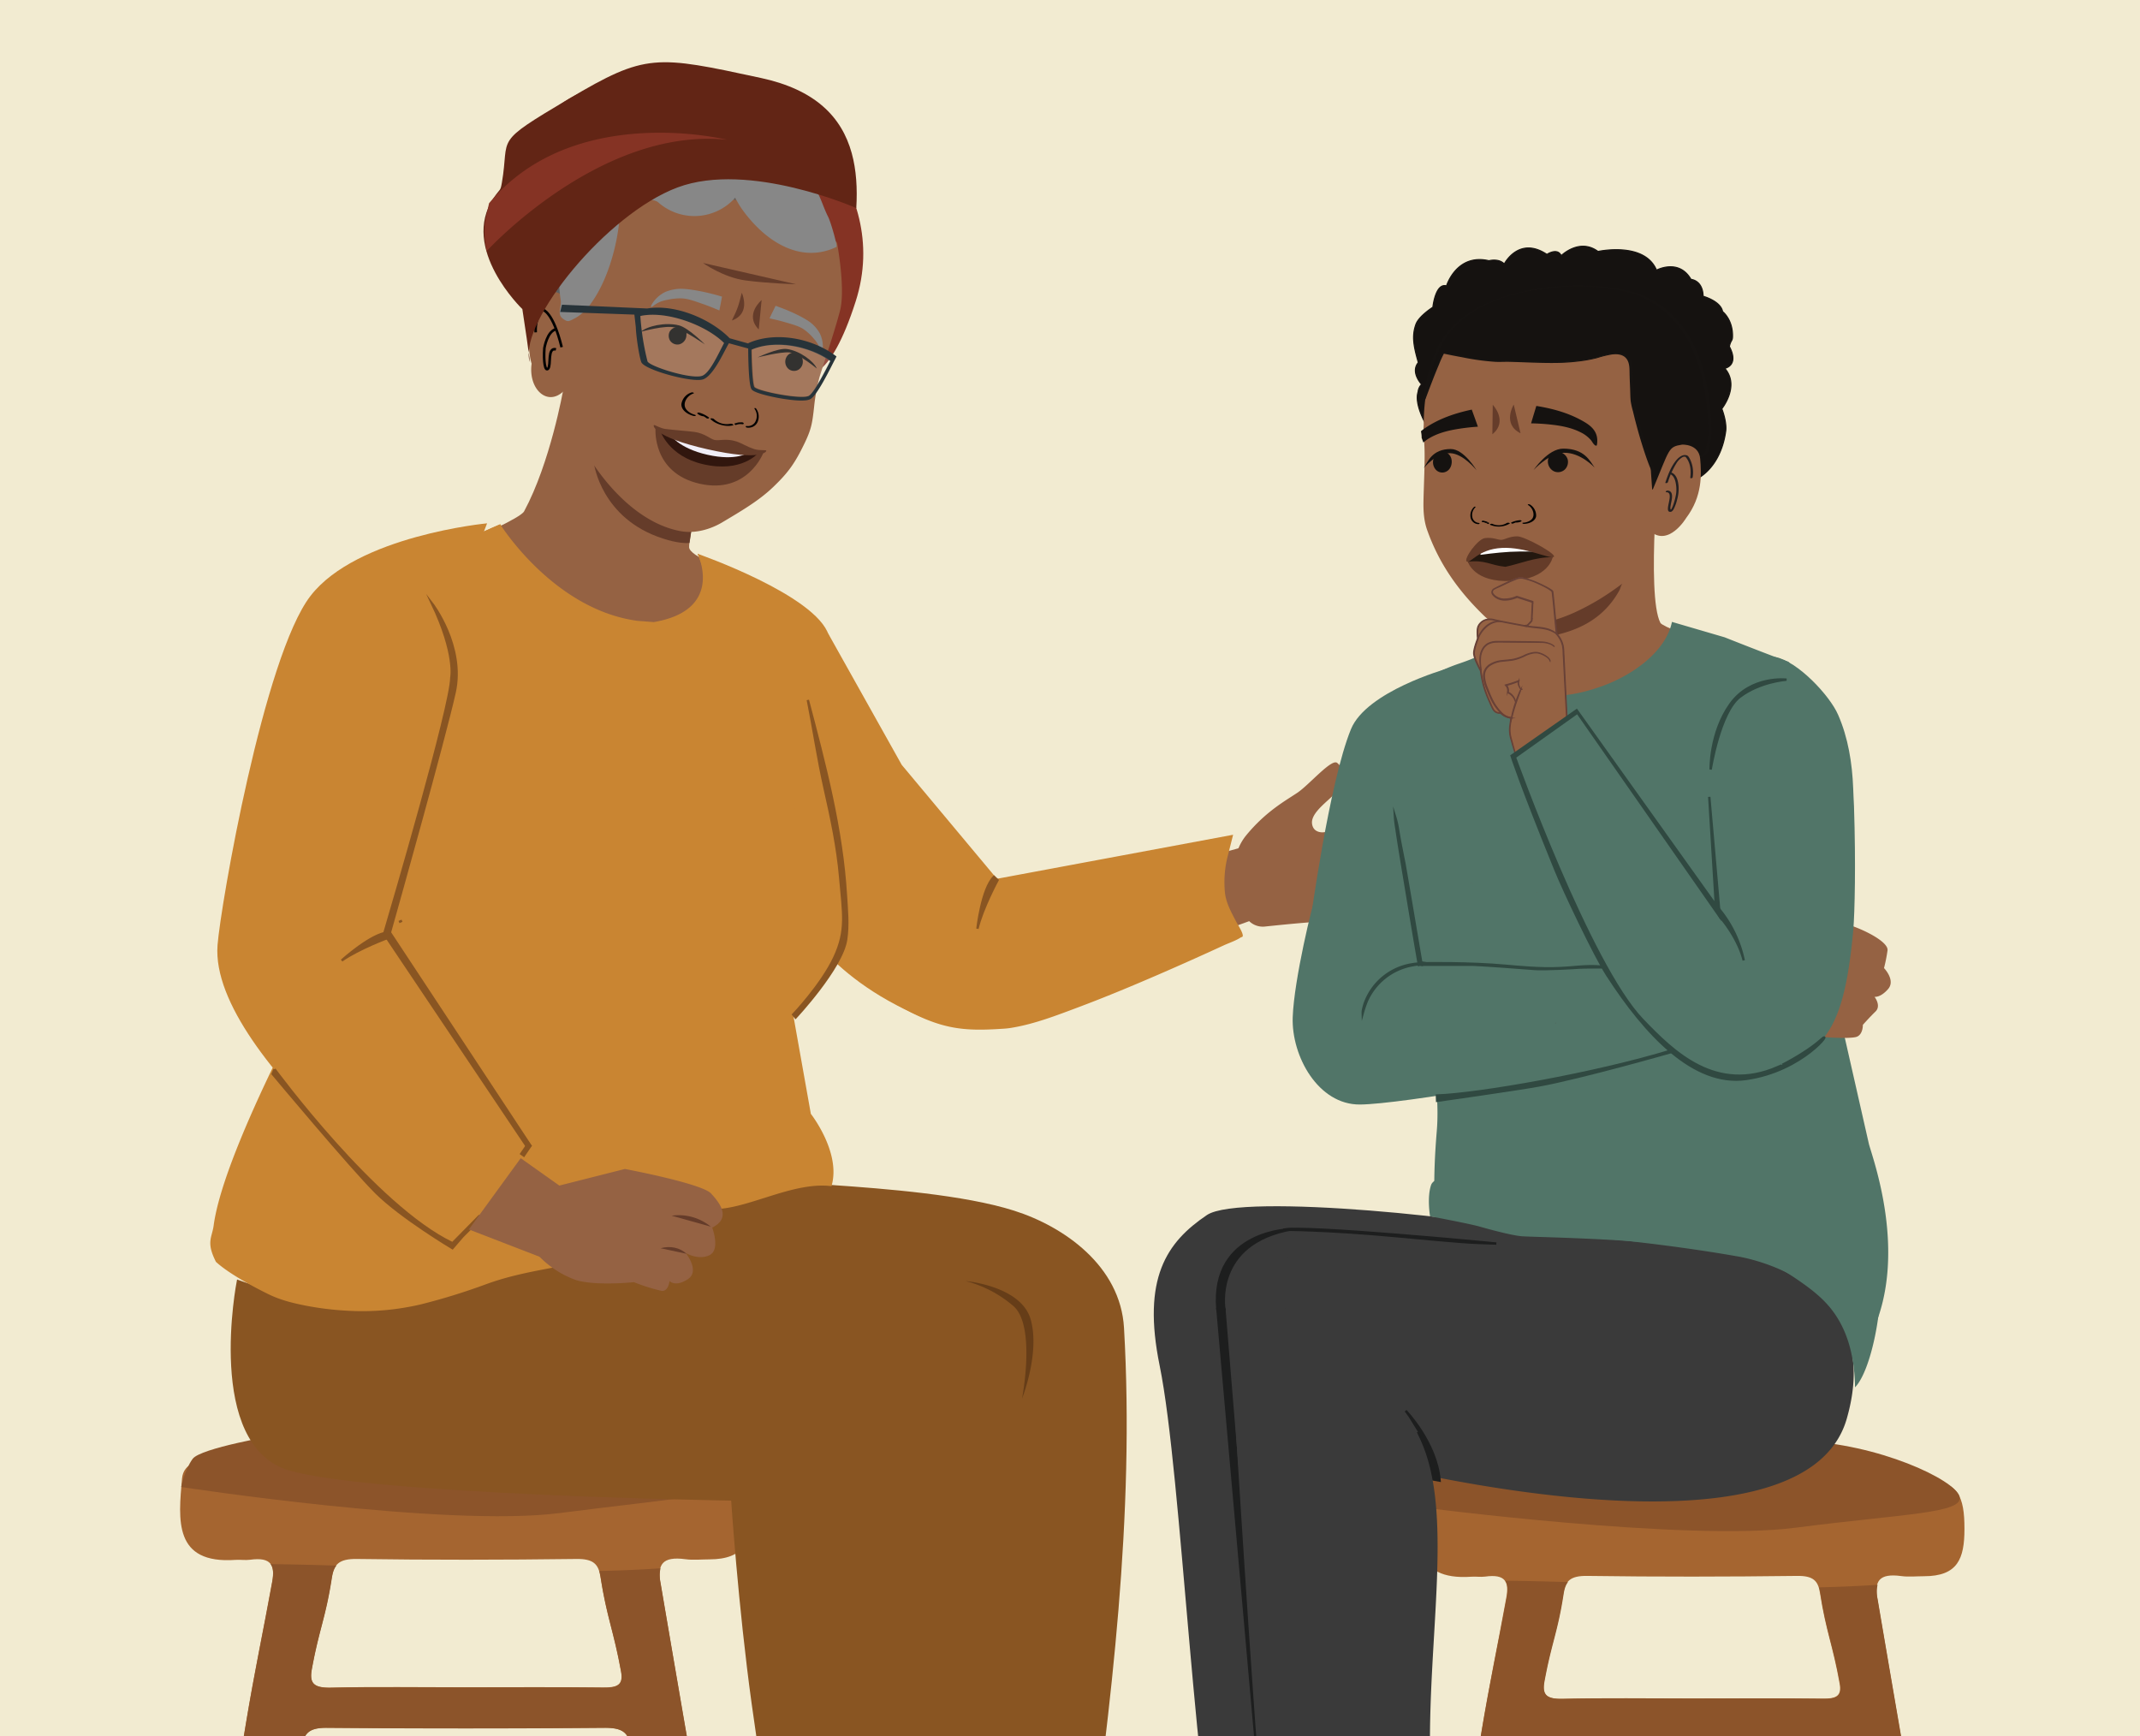 <svg xmlns="http://www.w3.org/2000/svg" xmlns:xlink="http://www.w3.org/1999/xlink" viewBox="0 0 1221.96 991.43"><rect x="0" y="0" width="1221.96" height="991.43" fill="#808080" stroke="none"/><defs><style>.cls-1,.cls-30{fill:none;}.cls-2{clip-path:url(#clip-path);}.cls-3{fill:#f2ebd1;}.cls-4{fill:#956243;}.cls-5{fill:#517568;}.cls-6{fill:#304941;stroke:#304941;}.cls-11,.cls-12,.cls-23,.cls-24,.cls-30,.cls-38,.cls-6{stroke-miterlimit:10;}.cls-11,.cls-24,.cls-6{stroke-width:1.36px;}.cls-7{fill:#c98532;}.cls-8{fill:#a56530;}.cls-9{fill:#8c542a;}.cls-10{fill:#3a3a3a;}.cls-11{fill:#1d1e1e;stroke:#1d1e1e;}.cls-12,.cls-13{fill:#151210;}.cls-12{stroke:#161311;stroke-width:0.63px;}.cls-14{fill:#161311;}.cls-15{fill:#231f20;}.cls-16{fill:#010101;}.cls-17,.cls-38{fill:#653c2a;}.cls-18{fill:#f1eef7;}.cls-19{fill:#24180f;}.cls-20,.cls-32{fill:#fff;}.cls-21{fill:#653c29;}.cls-22{fill:#3ba448;}.cls-23{fill:#993a2f;stroke:#993a2f;stroke-width:0.34px;}.cls-24{fill:#895522;stroke:#895522;}.cls-25{fill:#5e5f5f;}.cls-26{fill:#853324;}.cls-27{fill:#ec9a6f;}.cls-28{fill:#13110f;}.cls-29{fill:#878787;}.cls-30{stroke:#010101;stroke-width:1.48px;}.cls-31{fill:#273339;}.cls-32{opacity:0.14;}.cls-33{fill:#622515;}.cls-34{fill:#663d18;}.cls-35{fill:#31160e;}.cls-36{fill:#513835;}.cls-37{fill:#745245;}.cls-38{stroke:#684137;stroke-width:0.61px;}</style><clipPath id="clip-path"><rect class="cls-1" width="1221.96" height="991.43"/></clipPath></defs><g id="Layer_3" data-name="Layer 3"><g class="cls-2"><polyline class="cls-3" points="1404.97 1244.77 1404.97 -10.02 -141.57 -10.02 -141.57 1244.77"/><polygon class="cls-4" points="691.44 488.66 709.7 483.68 716.35 524.85 694.86 532.68 691.44 488.66"/><path class="cls-4" d="M947.94,256.38s-8.13,83.47.17,99.28c2,3.83,65.69,25.19,65.69,25.19L882.43,424.41l-58.5-29.62s44.71-21,45.5-26.05-3.07-39.88-3.07-39.88"/><path class="cls-4" d="M707,508.09c-.51-.7-6.57-17.61,4.72-31.28s22.54-19.73,29.18-24.21,19.44-19.58,22.62-17,5.11,6.92,2.28,13.08-17.57,14-16.61,21.64c.7,5.53,6.38,4.93,6.38,4.93s26.46-2.84,37.28-5.69,21-2.49,21.14,1.4-1.63,6.34-10.6,8.68-23.85,4.33-24.24,6.55,2.86,3,8.11,1.72,30.26-5.65,32.46-3.1,1.63,7.13-1.62,8.67l-5.51,3.11s4.23,4.14,1.85,7.29-9,3.32-9,3.32L772.12,512s-1.54,2.33-.36,3.54,26.82-5.2,27.51-2.39,3.19,3.74-4.26,7-27,6.64-34.3,6c-5.05-.46-25.89,1.58-38.44,2.91a11.27,11.27,0,0,1-12.1-8.44Z"/><path class="cls-5" d="M825.65,382s-45.38,12.76-54.23,34.34c-12.49,30.5-23.24,110.25-23.24,110.25l59.7,39.64,9.34-60.8Z"/><path class="cls-5" d="M751.15,512.17c-1.56,3.29-12.24,47-13,68.69-.76,22.23,14.57,50,38.39,49.82s118.14-16.82,158-26.14l17.29-3.71-14.59-49s-26.25.92-43.29,4.23-90.7-6.75-90.7-6.75l4.32-23.65-2.31-.84-4.78-2Z"/><g id="freepik--Character--inject-2"><path class="cls-5" d="M800.28,441.85l3.94-48.3a118,118,0,0,1,29.25-14.75c10.21-3.46,13.71-5.85,19.77-7.87-1.4,7.6.78,14.35,6.46,18.24a48,48,0,0,0,27.73,8.15c9.57-.13,19.16-2.51,28.07-5.79,16.67-6.14,35.68-19.3,39.2-36.43l30.08,8.8s28,11.12,36.2,13.89,25.12,182.63,25.12,182.63l21.05,92.74c2.06,8,22.48,62.47,2,107.39,0,0-182.44-22.41-201.48-21.94-22.11.55-33.69-1.85-39.51-11.42-2.12-3.48-13-18.81-7.76-81.17,2.56-30.28-7.33-63.32-11-95.62C802.89,493,800.28,441.85,800.28,441.85Z"/><path class="cls-6" d="M811.78,550.87c-3.9-22.88-8.95-52.89-9.91-58.09-1.62-8.11-2.9-14.57-3.66-19.6a53.31,53.31,0,0,0-1.7-7.14,63.83,63.83,0,0,0,.89,7.27c.64,4.64,1.74,11.37,3.08,19.67,3,18,6.26,38.09,9.75,58A3.16,3.16,0,0,1,811.78,550.87Z"/></g><path class="cls-7" d="M521.75,539.17c7.82-7,16.11-13.9,25.29-19.09,13.39-7.58,8.41-8.84,20.9-18.05l136.18-25.38-3,11.87a60.09,60.09,0,0,0-1.65,21.34c.71,6.07,3.84,11.45,6.61,16.78.73,1.4,4.19,6.61,3.47,8.09-.14.29-.88.42-1.13.59-2.78,1.81-6.34,3-9.35,4.34q-18.51,8.54-37.2,16.65c-15.39,6.66-30.87,13.13-46.57,19-12.13,4.56-24.68,9.4-37.52,11.53a39.28,39.28,0,0,1-4.05.5c-28.4,1.92-41.55.46-80.07-25.19C500,555.11,514.71,545.51,521.75,539.17Z"/><path class="cls-7" d="M472.8,361.55l42.1,75.19,69.49,83.18c0,8.92-29.24,13.9-31.58,22.44-2.69,9.79-10.47-.27-12,9.79-1.59,10.55-14-8.21-13.57,2.44.27,7.18-1.39,19.14-.58,26.27-56.75-23.73-72.76-61.34-72.76-61.34Z"/><path class="cls-8" d="M966.14,845.5q66.51,0,133,0c19.07,0,22.6,9,22.58,27.52,0,17-3.82,27-23.11,27-4.35,0-8.79.49-13-.09-12.77-1.72-15.33,3-13.66,12.87,16.33,96.28,32.26,186,48.55,282.26,1.11,6.56.1,9.15-8.72,9.26-22,.27-22.46.71-25.52-17.32-10.39-61.42-20.64-122.87-30.39-184.36-1.33-8.36-4.72-10.88-14.65-10.8q-75.62.61-151.25,0c-9.67-.08-12.49,2.87-13.69,10.43-10.34,64.77-21.17,129.48-31.59,194.24-1,6-3.92,7.82-10.92,7.93-22.68.35-23.3.51-20.39-17.65,10.57-65.84,21.55-131.63,32.45-197.44,4.63-28,9.26-49.33,14.31-77.26,1.56-8.62-.27-13.51-12.11-11.86-2.54.35-5.22-.11-7.81.07-34,2.41-31.23-21.88-29.26-44.35.76-8.72,9.79-10.77,19.6-10.72,45.2.22,90.4,5.62,135.6,5.62Zm-1.07,124.31c25.18,0,50.36-.2,75.53.11,7.71.1,11.15-1.32,9.84-8.59-4-22.47-7.74-29.35-11.24-51.89-1.06-6.83-3.88-9.72-13-9.6-39.93.5-79.88.57-119.8,0-9.9-.15-12.64,3-13.76,10.25-3.35,21.82-6.92,28-10.88,49.72-1.37,7.52.63,10.43,10.4,10.21C916.45,969.44,940.77,969.81,965.07,969.81Z"/><path class="cls-9" d="M845.91,989.47q-2.52,15.22-5,30.46c10.56,2.08,21,4.52,31.53,7.06,1.32-8.2,2.66-16.4,4-24.6,1.2-7.56,4-10.51,13.69-10.43q75.62.63,151.25,0c9.93-.08,13.32,2.45,14.65,10.8q1.89,11.94,3.83,23.87a288.31,288.31,0,0,0,29.61-12.58c-5.76-33.27-11.54-66.78-17.36-101.13a19,19,0,0,1,0-8q-10.35.69-20.7,1.07-6.36.24-12.71.39a20.77,20.77,0,0,1,.73,3.14c3.5,22.54,7.18,29.42,11.24,51.9,1.31,7.27-2.13,8.68-9.84,8.59-25.17-.31-50.35-.12-75.53-.12-24.31,0-48.63-.36-72.92.18-9.77.21-11.78-2.69-10.4-10.22,4-21.74,7.53-27.9,10.88-49.72.45-2.89,1.16-5.12,2.48-6.76-12-.37-23.94-.66-35.92-.8,1.63,2.1,1.69,5.41.93,9.62C855.17,940.13,850.54,961.49,845.91,989.47Z"/><path class="cls-9" d="M810.54,860.55S962.7,880.39,1025,872.35s96.44-8.19,93.92-17.82-46.59-30.32-91-31.79-166,9.7-166,9.7-40.83,6.87-45.11,12.81S810.54,860.55,810.54,860.55Z"/><path class="cls-10" d="M662.17,779.75c12.88,63.31,19.57,249.12,38.47,326.14,0,0,93.94,20.46,101.68,2.78,0,0-4.26-193.77,18.55-289.28,20.08-84.11,85.91-107.71,64.78-113.81-33.26-9.61-177.27-24.76-196.48-11.8C666.11,709.33,652,729.89,662.17,779.75Z"/><path class="cls-10" d="M716.88,817c-.55-4.92-1.36-9.82-2.36-14.65A206,206,0,0,0,705,770.29a218,218,0,0,0-14.76-31c-3.89-6.72,64.88-24.57,60.18-30.74,100.87-17,240.59,8.66,240.59,8.66s86.88,11.91,63.47,93C1029.62,896.31,794,843,718,817.37Z"/><path class="cls-11" d="M727.52,1082.58c-9.9-106.8-28.36-334.82-28.36-334.82l-4-.25,29.64,334.9Z"/><path class="cls-11" d="M699.16,747.76s-6.86-37.85,38.61-45.86c0,0-46.54.18-42.64,45.61Z"/><path class="cls-11" d="M732.8,702.19s23.53-.13,64.07,3.61c40.1,3.7,40.06,3.72,57.54,4.27,0,0-111.13-10.74-121.61-7.88Z"/><path class="cls-11" d="M817.14,844.54s-3-24.49-14.5-39c0,0,17.57,18.12,19.39,39.89Z"/><path class="cls-12" d="M809.88,207h0c-2.7-9.4-3.77-15.23-1.35-21.87,1.72-4.69,9.66-9.71,9.66-9.71s1.45-14,7.79-12.18c0,0,5.74-18.71,24.22-14.36,0,0,5.56-1.54,8.75,1.85,0,0,8.28-16.18,24.34-5.46,0,0,6-4.05,8.18.73,0,0,10.37-10.29,21-2.41,0,0,26.5-5.85,33.4,10.67,0,0,12.75-6.83,19.69,5.27,0,0,6.71.38,6.94,9.64,0,0,10,2.7,11.11,8.75,0,0,5.84,4.43,5.67,14.13,0,2.77-1,2.05-1.8,5.83,5.75,10.93-2.62,12.44-2.62,12.44,8.78,10.07-1.7,23.08-1.7,23.08s3,7.46,2.21,13c-3,20.94-16.12,26.84-16.12,26.84s-3.77-30.51-3.29-42.4-9.69-32.34-13-36.75-26.13,4.2-61.36,5.09-42.46-5.23-46.63-4c-8.65,2.55-15.24,33.58-14.77,42.91s-2,27-2,27-18.91-7.52-14.26-23.31c0,0-6.43-11.15-4.19-18a7,7,0,0,1,2-4.32S805.23,212.57,809.88,207Z"/><path class="cls-4" d="M930.31,322.43c-13.5,16.56-34.27,28.21-54,33.16-19.32,4.86-26.17-1.32-29-4.08-15.6-15.13-26-30.74-32.44-49-1.75-5-2.15-10.38-2.06-15.94.13-8.35,1-24.39.51-32.35-1.21-20.25.21-38.74,10.61-56.27,21.66-36.53,77.11-38.29,98.11-29.44,24.55,10.36,36.44,33.09,39,57.72a66.94,66.94,0,0,1-1.33,22.66,71.06,71.06,0,0,0-8.34,12.62"/><path class="cls-13" d="M824.1,201.36s-1.55,1.53-11,26.69c2.23-8,3.08-19.83,9.25-31.08,21.51-39.32,94.72-37.39,115.76-27.75,24.59,11.27,34.61,35.61,37.29,62.18,1.1,10.79,1.86,17.67-.95,26.79-.15.12-2,2.2-2,2.2s-21.58,5.15-28.18,18.68l-.82-11.49s-6.06-14.14-11.44-38.73c0,0-.67-13.59-.66-17.68,0-12.6-11.15-9.47-18.87-7.13-4.8,1.46-15.29,2.69-20.3,2.81-12.82.3-29.09-.91-35.09-.59C848.71,206.7,824.1,201.36,824.1,201.36Z"/><path class="cls-14" d="M823.3,201.45a7.34,7.34,0,0,0-1.13,2c-1.75,3.66-3.24,7.45-4.74,11.22q-2.65,6.74-5.18,13.51l1.75-.33c1.39-5,2.14-10.23,3.38-15.31a63.31,63.31,0,0,1,6.39-16.71,51.54,51.54,0,0,1,15.47-16.42c13.25-9.2,29.62-13.3,45.47-14.94,14.15-1.47,28.9-1.22,42.82,1.92A52.31,52.31,0,0,1,945,173.79a58.82,58.82,0,0,1,19.23,21.32,90.41,90.41,0,0,1,9.16,28.2c.94,5.65,1.52,11.4,1.91,17.11a49.58,49.58,0,0,1-1.28,16.33A4.75,4.75,0,0,1,973,259c-.45.5-.89,1-1.33,1.51l.81-.4a61.19,61.19,0,0,0-8.08,2.68,51,51,0,0,0-14.62,8.51,25.77,25.77,0,0,0-6.29,7.9l1.76-.41L944.8,273l-.28-3.92a10.72,10.72,0,0,0-.12-1.7,20.19,20.19,0,0,0-.93-2.33c-.83-2.16-1.61-4.35-2.35-6.55-2.76-8.17-5.06-16.5-7-24.9a38.11,38.11,0,0,1-1.13-5.23c-.09-1-.1-1.9-.14-2.85-.15-3.22-.29-6.43-.4-9.65-.18-5.19.62-12.44-5.83-14-5.73-1.37-11.59,1.55-17.09,2.68a114.9,114.9,0,0,1-24.83,2c-8.49-.11-17-.79-25.49-.65a98,98,0,0,1-17.5-1.63c-5.33-.88-10.63-1.9-15.92-3l-.92-.2a2.11,2.11,0,0,0-1.23.25c-.13.07-.63.32-.24.4,3.88.84,7.78,1.6,11.68,2.31a138.6,138.6,0,0,0,19,2.59c2.64.11,5.29-.07,7.93,0,4.25.09,8.5.28,12.76.42,8.7.28,17.39.49,26-.56a77.26,77.26,0,0,0,11.2-2,59,59,0,0,1,8.58-2.09c2.59-.3,5.53-.15,7.54,1.73,2.31,2.17,2.35,5.53,2.4,8.47.05,3.13.19,6.25.32,9.38.1,2.31.09,4.67.32,7a44.66,44.66,0,0,0,1.29,5.81c.6,2.5,1.22,5,1.88,7.48,1.09,4.11,2.26,8.21,3.54,12.27,1.36,4.3,2.8,8.6,4.51,12.79a7.64,7.64,0,0,1,.37,2.44l.56,7.9.12,1.71c0,.32,1.64-.15,1.76-.41,4.3-8.64,13.81-13.7,22.56-16.8,1.25-.44,2.51-.85,3.79-1.21a4.8,4.8,0,0,0,1.84-.68,14.13,14.13,0,0,0,1.62-1.83c.83-1,1-2.65,1.28-3.93a43.72,43.72,0,0,0,1-9.27,133.82,133.82,0,0,0-1.78-20.37,106.27,106.27,0,0,0-4.13-17.7c-3.64-11-9.54-21.22-18.22-29a53,53,0,0,0-22.65-12,116.39,116.39,0,0,0-23.14-3,152.64,152.64,0,0,0-28.26,1.51,114.67,114.67,0,0,0-27.83,7.53c-8.39,3.54-16.34,8.43-22.61,15.1a48.47,48.47,0,0,0-8.27,11.94c-3.14,6.42-4.82,13.36-6.24,20.33-.59,2.89-1.14,5.8-1.92,8.65-.08.29,1.6.06,1.75-.33,2.5-6.68,5-13.36,7.79-19.93a57.22,57.22,0,0,1,2.87-6.27c.05-.09.41-.59.24-.41C825.22,201,823.59,201.15,823.3,201.45Z"/><path class="cls-4" d="M941.82,302.87c10.74,10.09,21-7.11,21-7.11,9.37-12.4,8.76-25.11,8-33.78s-10.33-8.1-10.33-8.1c-8.08,1.27-6.89,2.17-16.81,25.8"/><path class="cls-15" d="M952.39,275.35a45.11,45.11,0,0,1,4.81-10.72,9.91,9.91,0,0,1,3.67-3.66,2,2,0,0,1,.58-.19c.23-.06,0,0,.17,0l.3,0H962l.23,0c-.19,0,.13,0,.22.07s.1.06,0,0a10.94,10.94,0,0,1,.92,1.23c2,3.13,2.26,7,1.8,10.63-.08.62,1.29.41,1.36-.14a17.22,17.22,0,0,0-1.57-10.46c-.37-.69-.87-1.75-1.66-2.05-2.61-1-5.24,1.51-6.65,3.37-2.7,3.55-4.31,7.9-5.71,12.09-.18.55,1.18.39,1.36-.13Z"/><path class="cls-15" d="M951.54,281.05c5,.08-1.91,11.42,2.26,11.22,1,0,1.64-1.08,2.06-1.88a25.31,25.31,0,0,0,1.83-5.27,22,22,0,0,0,.8-7.2c-.2-2.85-.88-6.53-3.7-7.95-.5-.25-1.69.43-1,.76,2.35,1.18,3,4.14,3.3,6.54a17.78,17.78,0,0,1-.14,5.4,37.87,37.87,0,0,1-1.69,6.11,12.55,12.55,0,0,1-.8,1.75c-.13.23-.32.43-.45.66,0,0-.2.18-.2.19l.37,0a.32.32,0,0,1-.09-.08c0-.16-.29-.75-.3-1a8.66,8.66,0,0,1,.15-1.6c.2-1.22.49-2.42.68-3.64.33-2.17.27-4.89-2.56-4.93-.63,0-1.39.94-.48.95Z"/><path class="cls-13" d="M886.73,258.37c2.34-1.22,5.09-.18,6.64,1.18a6,6,0,0,1,1.79,2.77,6.11,6.11,0,0,1-1.43,5.58,5.68,5.68,0,0,1-6.52,1.16,6.28,6.28,0,0,1-3.11-7.3,5.59,5.59,0,0,1,2.63-3.39"/><path class="cls-13" d="M875.66,268.41s8.18-12.21,16.94-12.24c12.33,0,15.26,7.12,17.95,10.83,0,0-8-8.72-17.56-8.46C884.35,258.79,875.66,268.41,875.66,268.41Z"/><path class="cls-13" d="M826.25,258.55c-2.2-1.21-4.76-.15-6.19,1.21a6,6,0,0,0-1.65,2.78,6.43,6.43,0,0,0,1.38,5.57,5,5,0,0,0,6.09,1.13c2.68-1.34,3.53-4.8,2.85-7.31a5.61,5.61,0,0,0-2.48-3.38"/><path class="cls-13" d="M843.15,268.55s-7.17-12.17-14.74-12.16c-10.66,0-13.13,7.19-15.43,10.92,0,0,6.87-8.76,15.11-8.54C835.56,259,843.15,268.55,843.15,268.55Z"/><path class="cls-16" d="M852.39,299.23a8.76,8.76,0,0,0,8.06-.63c.5-.32,2.21,0,1.5.42a12.39,12.39,0,0,1-11,.67c-.29-.15-.24-.37.12-.5a2,2,0,0,1,1.3,0"/><path class="cls-16" d="M862.93,298.35a14.25,14.25,0,0,1,5-1.32,1.17,1.17,0,0,1,.77.23c.14.13.18.3,0,.41a5.41,5.41,0,0,1-2.72.67,1,1,0,0,1-.85-.32c-.15-.23.13-.38.35-.38a4.28,4.28,0,0,0,2.2-.55l.76.64a12.52,12.52,0,0,0-4.43,1.2,1.08,1.08,0,0,1-.91-.09c-.18-.11-.38-.36-.11-.49"/><path class="cls-16" d="M869.75,298.46c2-.08,4.36-1,5.32-2.52,1.45-2.31,0-6.14-2.54-7.57-.28-.15-.14-.36.14-.42a1.57,1.57,0,0,1,1.07.21,7.39,7.39,0,0,1,3.4,6.57c-.27,2-2.17,3.44-4.57,4.06a10.92,10.92,0,0,1-2.22.34c-.3,0-.85-.07-1-.31s.12-.35.4-.36"/><path class="cls-16" d="M848.69,298.26a.26.26,0,0,0-.26-.37,2.37,2.37,0,0,1-1.57-.49l-.52.66a6.94,6.94,0,0,1,3.17,1.08.56.56,0,0,0,.64-.11c.13-.11.26-.37.07-.5"/><path class="cls-16" d="M850.22,298.53a7.93,7.93,0,0,0-3.54-1.19.67.67,0,0,0-.54.25.28.28,0,0,0,0,.41"/><path class="cls-16" d="M844.52,298.6a4.13,4.13,0,0,1-3.53-2.39,6,6,0,0,1,1.46-6.5.24.24,0,0,0-.1-.42.8.8,0,0,0-.7.24,6.6,6.6,0,0,0-2,5.52A4.65,4.65,0,0,0,842.7,299a4.84,4.84,0,0,0,1.45.28.71.71,0,0,0,.65-.33c.09-.24-.09-.35-.28-.35"/><path class="cls-13" d="M877.25,231.8l-1.71,5.64c-.43,1.43-.86,2.86-1.28,4.29,4.58.08,8.42.39,11.3.71,5.71.62,11.53,1.69,16.71,4.27a18.28,18.28,0,0,1,6.29,4.76c.55.66,1.81,3.21,3,3,.49-.08.5-2.6.5-2.85,0-5.09-3.09-8.14-7.26-10.62-8.5-5.06-17.81-7.63-27.54-9.21"/><path class="cls-13" d="M811.77,250a15.32,15.32,0,0,0-.41-3.74,23.62,23.62,0,0,1,2.45-1.88c8.07-5.45,17.1-8.46,26.58-10.5l2,5.53c.51,1.41,1,2.82,1.51,4.23-4.5.29-8.27.79-11.08,1.24-5.59.89-11.25,2.24-16.21,5.06a20.57,20.57,0,0,0-3.85,2.75Z"/><path class="cls-17" d="M869.52,356.94a150.11,150.11,0,0,0,15.25-2.22c9.44-2.11,20.12-7.47,28.4-12.47,4.62-2.8,9.05-5.89,13.36-9.13-.72.55-1.34,3-1.77,3.82a49.2,49.2,0,0,1-6.25,9c-7.86,9-18.17,13.87-29.68,16.55-5.4,1.26-13.32,3.46-18.76,1.72C870.07,364.23,869.53,357.05,869.52,356.94Z"/><path class="cls-18" d="M860,314c4.62-.21,18.65-1.64,18.65-1.64s-4.83,5.29-18.69,5.92-18.49-4.07-18.49-4.07Z"/><path class="cls-10" d="M702.25,760a136.12,136.12,0,0,1,27.23,4.56,71.25,71.25,0,0,1-1.37-13.4c1.86-1.44,3.81-2.91,5.85-4.39a179.06,179.06,0,0,1,24.39,15.51,219.42,219.42,0,0,1,25.4,22.33,196,196,0,0,1,20.91,25.28c1.76,2.55,3.46,5.17,5.07,7.83l-.86.08c23,41.57,5.45,117.71,7.89,191.23,2.13,64.56,2.33,72.63,6,107-10.76,15.39-94.62,4.06-94.62,4.06C717.42,1020.31,702.25,760,702.25,760Z"/><path class="cls-19" d="M857.45,311.31c7.86-.42,25.48,3.79,29.14,6.86,0,0-8.62,7.14-26.84,8.11s-21.59-5.52-21.59-5.52S847.45,311.84,857.45,311.31Z"/><path class="cls-20" d="M879,315s-9.39-.31-16.85.09-16.76,1.71-16.76,1.71-1.51-5.91,12-6.63S879,315,879,315Z"/><path class="cls-21" d="M859.6,323.64c8.46-1.75,17-5.6,27-5.47,0,0-2.14,12.37-23.56,13.52s-24.87-10.93-24.87-10.93C848.07,319.57,851,322.8,859.6,323.64Z"/><path class="cls-21" d="M847.9,307.25c4.48-.6,7.43,1.08,9.38,1s4.72-2.08,9.23-2c4.24.1,22.65,10.19,20.74,11.73s-16.17-5.83-29.72-5.11-18,9.09-20,7.77S843.7,307.81,847.9,307.25Z"/><path class="cls-17" d="M852.37,231.11s9,9.39-.22,16.85Z"/><path class="cls-17" d="M864.35,231s-6.77,11.14,3.89,16.39Z"/><path class="cls-5" d="M1000.26,716.93c9.52,3.26,18.31,8.37,26.56,14.06,7.17,4.94,14,10.14,19.31,17.09,9.68,12.65,12.9,28.47,13.1,44.09,9.26-9.5,16.55-46.19,14.14-68.18-6-54.36-111-59.25-111-59.25l-117.15,7.41-2.59-1.24s-23.07-1.29-25.48,5.77-.58,17.81-.58,17.81,22.63,4.25,28.34,5.89,18.18,5,23.91,5.51c4.29.4,46.35,1,76.78,4.05a1.87,1.87,0,0,1,1.34-.48,121.21,121.21,0,0,1,32,4.5C986.12,714,993.28,714.56,1000.26,716.93Z"/><path class="cls-22" d="M598.77,943.53l2.56-3.81a27.57,27.57,0,0,0-2.32-1.59A25,25,0,0,1,598.77,943.53Z"/><path class="cls-8" d="M266.37,833.3q69.61,0,139.23,0c20,0,23.66,9.45,23.63,28.81,0,17.8-4,28.24-24.19,28.29-4.55,0-9.2.51-13.63-.09-13.37-1.81-16.05,3.14-14.3,13.47,17.09,100.79,33.77,194.68,50.82,295.48,1.16,6.86.11,9.58-9.12,9.69-23.05.29-23.52.75-26.72-18.13q-16.32-96.45-31.81-193c-1.39-8.74-4.94-11.39-15.34-11.3q-79.15.65-158.33,0c-10.13-.08-13.08,3-14.34,10.92-10.82,67.8-22.15,135.54-33.07,203.33-1,6.32-4.1,8.2-11.43,8.31-23.75.37-24.39.53-21.34-18.48,11.06-68.92,22.55-137.8,34-206.68,4.85-29.3,9.69-51.65,15-80.89,1.63-9-.28-14.14-12.68-12.41-2.66.37-5.47-.12-8.18.07-35.6,2.52-32.69-22.91-30.63-46.43.8-9.12,10.25-11.27,20.52-11.22,47.32.23,94.64,5.89,142,5.89Zm-1.12,130.13c26.35,0,52.71-.2,79.07.12,8.07.1,11.67-1.38,10.3-9-4.25-23.53-8.11-30.73-11.78-54.32-1.11-7.15-4.06-10.18-13.62-10.06-41.8.53-83.62.61-125.41,0-10.36-.15-13.23,3.16-14.4,10.74-3.5,22.84-7.24,29.28-11.39,52-1.44,7.88.66,10.92,10.89,10.7C214.34,963.05,239.8,963.43,265.25,963.43Z"/><path class="cls-9" d="M140.5,984q-2.64,15.94-5.29,31.9c11.06,2.17,22,4.72,33,7.38q2.09-12.87,4.15-25.75c1.27-7.91,4.21-11,14.34-10.92q79.16.66,158.34,0c10.39-.08,13.94,2.56,15.33,11.31q2,12.5,4,25a300.28,300.28,0,0,0,31-13.18c-6-34.82-12.08-69.9-18.17-105.85a20,20,0,0,1-.06-8.38q-10.83.72-21.67,1.13-6.64.25-13.3.4a21.43,21.43,0,0,1,.76,3.3c3.66,23.59,7.52,30.79,11.77,54.32,1.37,7.61-2.23,9.09-10.3,9-26.35-.32-52.71-.12-79.07-.12-25.45,0-50.91-.38-76.34.19-10.22.22-12.32-2.82-10.89-10.7,4.15-22.76,7.89-29.21,11.4-52,.46-3,1.21-5.36,2.59-7.08-12.53-.38-25.06-.69-37.6-.84,1.71,2.2,1.77,5.67,1,10.08C150.19,932.37,145.35,954.72,140.5,984Z"/><path class="cls-9" d="M103.47,849.06s151.15,23.29,216.33,14.87,109.1-11.09,106.46-21.18S377.48,811,331,809.48s-173.78,10.15-173.78,10.15S114.52,826.82,110,833,103.47,849.06,103.47,849.06Z"/><path class="cls-23" d="M460.85,371a141.82,141.82,0,0,0-8.3,35.84A141.92,141.92,0,0,0,460.85,371Z"/><path class="cls-7" d="M285.62,299.39a270.56,270.56,0,0,0-38.56,19.86c-22.38,13.81-52.77,31.5-61.08,77s9.43,122.91-13.31,177.15a517,517,0,0,0-30.86,103.88L367.43,402.89Z"/><path class="cls-24" d="M135.88,731.51s-18.44,93.75,29.71,107.55,252.55,17.13,252.55,17.13,4,60.66,11.75,116.63c7.16,51.5,19.49,125.69,19.49,125.69s153.6,10.4,170-19.41C633.76,973,647.33,865.58,641.14,758.25c-2-34.87-33.82-57.28-62.32-66.32-28.29-9-73.18-12.49-104-14.62-30.19-2.08-84,5.43-84,5.43S237.45,769.39,135.88,731.51Z"/><path class="cls-25" d="M306.24,97.88c6.73-7.33,16.3-11.57,25.38-7.82,1.94-18.45,21.14-27,39.6-25.18,9.42,1.37,18.58,6.87,27.9,4.89,5.8-1.23,10.57-5,15.78-8.08,21.79-12.21,50.86,8.92,65.42,29.23s7.79,40-3.81,62.12c-5.38,10.29-5.49,16.25-8.19,27.62-2.55,10.73-11.72,30.11-13.22,40.9S469,245.82,458,245.28L341.09,216.1c-18.09,1.23-28.68-5.55-35.72-22.26-4.53-11.31-2.5-11.55-1.74-23.68.61-15.92-13.87-29.81-10.91-45.47C294.27,114.82,299.94,105.64,306.24,97.88Z"/><path class="cls-26" d="M291.58,95.33s43.66-15.1,95.87-2.46,73.9,48.41,80.18,72.87-6.73,47.65-6.73,47.65,12.78,5.29,27.68-41.24c21.72-67.82-43.9-118.79-61.06-120.75S325.07,20.52,291.58,95.33Z"/><path class="cls-4" d="M321.6,222.59S314.28,264.2,299.26,292c-2.09,3.88-30.08,16-30.08,16l36.54,17.79c20.83,7.75,69,13.05,90.67,8.31l18.77-8.71s-21.26-7.66-21.66-12.83,8.44-42.78,8.44-42.78"/><g id="freepik--character-2--inject-1332"><path class="cls-27" d="M344.17,388.48A63.42,63.42,0,0,1,340.8,381a27.48,27.48,0,0,1-1.26-8.68,26.38,26.38,0,0,1,2.34-10.41,27,27,0,0,1,4.34-6.64l.28-.28-.18-.45c-1.7-5.28-3-10.28-4-13.6a20.65,20.65,0,0,0-2-5.29,3.16,3.16,0,0,0,.23,1.47l1,3.94c.86,3.46,1.85,8.19,3.64,14l.14-.72a27,27,0,0,0-7,18.07,26.19,26.19,0,0,0,1.65,9,23.93,23.93,0,0,0,2.68,5.44A7.94,7.94,0,0,0,344.17,388.48Z"/><path class="cls-27" d="M297.06,371.54a41.5,41.5,0,0,0-4.08-4.81,22.79,22.79,0,0,1-6.33-13c-.15-2.84.4-5.65.18-8.36a8.86,8.86,0,0,0-2.86-6.44,5.48,5.48,0,0,0-4.6-1.2c-1.15.3-1.55.86-1.53.9a7.54,7.54,0,0,1,1.62-.39,5.3,5.3,0,0,1,3.92,1.4,8.36,8.36,0,0,1,2.19,5.83c.16,2.46-.43,5.27-.28,8.33a17.93,17.93,0,0,0,2.7,8,31.9,31.9,0,0,0,4.33,5.42A24.82,24.82,0,0,0,297.06,371.54Z"/><path class="cls-27" d="M312.9,362a65.09,65.09,0,0,0-6.06-5.8A39.59,39.59,0,0,1,295.67,340a22.07,22.07,0,0,1-1-5.47,37.16,37.16,0,0,1,.28-5.27,11.38,11.38,0,0,0-2-9,5,5,0,0,0-3.41-1.72,4.87,4.87,0,0,0-2.73.52c-1.39.81-1.52,1.83-1.47,1.81a3.48,3.48,0,0,1,1.68-1.32,4.46,4.46,0,0,1,5.1,1.3,10.72,10.72,0,0,1,1.49,8.27,36.64,36.64,0,0,0-.35,5.44,21.9,21.9,0,0,0,1,5.85,37.33,37.33,0,0,0,11.76,16.47c2,1.7,3.65,3,4.83,3.86A7,7,0,0,0,312.9,362Z"/><path class="cls-27" d="M293.34,307.16a16.6,16.6,0,0,1,3.89,6.16,35.72,35.72,0,0,1,1.54,7.79,42.72,42.72,0,0,0,2,10,36.44,36.44,0,0,0,10.35,15.26,32,32,0,0,0,4.56,3.29,6.28,6.28,0,0,0,1.9.86c0-.22-2.46-1.65-5.79-4.88a38.72,38.72,0,0,1-9.72-15,45.32,45.32,0,0,1-1.86-9.66,32.81,32.81,0,0,0-1.89-8.16A9.59,9.59,0,0,0,293.34,307.16Z"/></g><g id="freepik--character-1--inject-1332"><path class="cls-4" d="M398.12,317.49,292.38,302.67l-16.27,37.72s24.33,28.82,27,30.36,66.56,23.56,66.56,23.56,77.25-19.12,76.22-19S398.12,317.49,398.12,317.49Z"/><path class="cls-7" d="M153.16,738.93c6.74,3.32,14,5.14,21.31,6.57a173,173,0,0,0,24,2.93,146.46,146.46,0,0,0,41.79-3.62,358.8,358.8,0,0,0,37.91-11.75c25-9,48.59-9.25,73.65-18.13s31.84-23,58.4-24.63c18.85-1.15,43.62-15.67,64.56-13C480.48,658.23,463,636,463,636l-10.09-56.63,21.26-23.41c14.66-24.11,19.1-87.47,13.69-98L442.63,341l-44.26-24.79c1.75,3.9,13.29,32.48-25.06,39l-9.25-.7c-48.12-6.44-78.44-55.15-78.44-55.15l-16.33,7.14L187.57,548.06S128.1,654.19,122,699.75c-.94,7-4.44,9.46,1.32,20.78C130,726.65,142.68,733.76,153.16,738.93Z"/></g><line class="cls-24" x1="227.83" y1="526.49" x2="229.55" y2="525.73"/><path class="cls-7" d="M398.37,316.23s67.72,23.57,74.86,46.52c10.84,34.86,15.6,107.8,15.6,107.8l-32.43-2.11Z"/><path class="cls-24" d="M483.15,536.52c1.27-8.37.39-17.07-.13-25.45q-.87-13.95-2.94-27.78c-2.82-19.11-7.09-38-11.8-56.68-2.27-9-4.64-18-7-26.93,3.33,16.75,5.81,33.66,9.56,50.33,3.85,17.07,7.43,33.67,8.93,51.13,1.76,20.57,3.93,30-3.34,45.57s-23.51,32.61-23.51,32.61L454.3,581S480.68,552.82,483.15,536.52Z"/><path class="cls-17" d="M394.9,302.06s-8.64-2.64-14.5-5.18-16.34-3.57-41.14-31.72c0,0,4.21,31.06,39.18,42.3,0,0,9,3.19,15.29,2.53Z"/><path class="cls-4" d="M451.44,124.52l.34.36a3.94,3.94,0,0,1-.27-.69Zm14.48,6.42c.17.26.38.51.59.77l.06-.27S466,130.61,465.92,130.94ZM336.48,261.48c11,17.63,29.77,37.82,52.37,41.84,8.1,1.44,16.78-1.05,23.45-5,10.14-6.06,20.78-12.16,29.05-20.09,7.93-7.6,11.78-12.57,16.7-22.36,5.08-10.13,5.67-13,6.85-23.94A108.22,108.22,0,0,1,468,215.15c1.56-5.22,8.52-25.61,11.67-37.79s-1.51-37.49-1.51-37.49c0-3.47-4.93-2.74-6.13-5.8l-1.44-.33a1.48,1.48,0,0,1,.42,1.49,11.51,11.51,0,0,1-4.51-3.52l0,.06c-2.39.5-4.33-1-5.76-3.05-.08.33.14,1.07.5,1.16a7.46,7.46,0,0,1-5.33-3.3c-.07.33.14,1.07.06,1.41a13.63,13.63,0,0,1-4.18-3.11c.23.51,8.67,1.09,8.61,1.32-2.23-.16.08,1.13-1.35-.94l-1.51-1.64c-1.88-.07-2.06,1-3.21-.62.29.41-.16-3.88-.24-3.55-2.16-.49-1.54-.5-3.12-1.9-.08.33-6.39.81-6.47,1.14-1.8-.41-1.7,1.36-2.84-.3.28.42,1.62-1.09,1.9-.68-2.24-.15-3.37,1.05-4.8-1,.29.41-6.31-5.26-6.31-5.26-2.25-.16-2,.61-3.54-1.13.58.83-9.85-2.88-9.64-2.14-1.81-.41,1.94,7.4.73,6.08-.08.33-3.93-1.94-3.93-1.94-1.88-.08.45,2.2-.69.54-.08.33.06,1.41.42,1.49-2.39.5-4.77-.73-6.63-2.55.57.83.78,1.57,1.06,2-1.8-.41-3.32-.41-4.82-2.14-.08.33.42,1.48.78,1.57a7.36,7.36,0,0,1-5.63-2c-.07.33.5,1.15.78,1.56a5.21,5.21,0,0,1-4.17-1.64l.78,1.57c-1.45-.33-2.68.09-4.7-1.06-.07.33.58.82.5,1.15a13.27,13.27,0,0,1-3.53-1.15c-.08.33.85,1.24.49,1.16-1.44-.33-2.68.09-4.33-1,.29.41.5,1.16.78,1.57-1.44-.33-3-.33-4.25-1.32a2.46,2.46,0,0,0,.42,1.5c-1.45-.33-2.68.08-4.33-1-.08.33.49,1.16.78,1.57a19.29,19.29,0,0,1-4.33-1c-.08.33.57.83.85,1.24-1.44-.33-3-.32-4.61-1.4-.16.67.13,1.08.06,1.41-1.09-.25-1.73-.74-2.82-1l-1.95.26c-6.56,5.48-24.31-4.17-24.31-4.17-13.22,6.4-8.61,55.58-9.68,62s-5,7.32-5,7.32c-1.27-2.73-5,3.63-5.51.74-.56-2.57.84-5.39.28-7.95-2-6-9.64-6-14.36-3.61l-.91.94c-7.22,6.24-6.46,30.89-3.92,38.73-2,14.36,8.77,24.54,18,15.93l.72,5.94"/><path class="cls-16" d="M416.93,242a10.6,10.6,0,0,1-9.27-2.73c-.51-.5-2.57-.59-1.85.11,3,3,8.82,4.51,12.66,3.5.38-.1.38-.38,0-.61a2.32,2.32,0,0,0-1.52-.27"/><path class="cls-16" d="M404.82,238.39a17.07,17.07,0,0,0-5.47-2.75,1.3,1.3,0,0,0-1,.08c-.2.11-.28.3-.09.48a6.49,6.49,0,0,0,3,1.44,1.22,1.22,0,0,0,1.06-.15c.24-.23-.05-.48-.31-.54a5.11,5.11,0,0,1-2.43-1.17l-1,.55a15,15,0,0,1,4.88,2.48,1.27,1.27,0,0,0,1.09.12c.24-.07.54-.31.25-.54"/><path class="cls-16" d="M396.82,236.84c-2.33-.59-4.85-2.23-5.61-4.25-1.13-3,1.44-6.86,4.74-7.89.36-.11.25-.39-.06-.53a2,2,0,0,0-1.31,0,8.29,8.29,0,0,0-5.49,6.53c-.17,2.4,1.7,4.53,4.35,5.84a12.91,12.91,0,0,0,2.52.94c.35.09,1,.13,1.25-.11s-.06-.43-.39-.51"/><path class="cls-16" d="M421.49,241.82a.31.31,0,0,1,.39-.38,2.82,2.82,0,0,0,1.95-.18l.45.9a8.33,8.33,0,0,0-4,.47.68.68,0,0,1-.73-.29c-.12-.16-.21-.49.05-.59"/><path class="cls-16" d="M419.64,241.75a9.51,9.51,0,0,1,4.43-.51.8.8,0,0,1,.56.43.32.32,0,0,1-.12.47"/><path class="cls-16" d="M426.28,243.24a4.92,4.92,0,0,0,4.7-1.91,7,7,0,0,0-.13-7.89.29.29,0,0,1,.23-.47,1,1,0,0,1,.75.45,7.77,7.77,0,0,1,1,6.91,5.5,5.5,0,0,1-4.56,3.82,5.77,5.77,0,0,1-1.76,0c-.24,0-.63-.24-.68-.55s.19-.38.41-.33"/><path class="cls-28" d="M452,201.47a5.13,5.13,0,0,1,6.42,5A5.36,5.36,0,0,1,456.1,211a5,5,0,0,1-5.79-.28,5.49,5.49,0,0,1-1.22-6.83,4.9,4.9,0,0,1,2.9-2.38"/><path class="cls-28" d="M432.58,204.1s11.5-5.47,16.6-4.83c7.44.93,15.49,7,17.25,11.19,0,0-10.5-8.72-15.76-9.23C445.64,200.76,432.58,204.1,432.58,204.1Z"/><path class="cls-28" d="M391.08,188.44c-1.76-1.49-5.05-1.93-6.63-1.07a5.2,5.2,0,0,0-2.06,2,5.38,5.38,0,0,0,.16,5,5,5,0,0,0,5.34,2.24,5.48,5.48,0,0,0,4.05-5.63c0-.42.55-1.09-.88-2.29"/><path class="cls-28" d="M402.53,196.68s-9.43-9.51-14.81-10.89c-7.86-2-18.35.46-21.76,3.66,0,0,14-4,19.48-2.42C390.7,188.53,402.53,196.68,402.53,196.68Z"/><path class="cls-29" d="M442.89,174.56c-.65,1.36-1.31,2.73-2,4.1-.5,1-1,2.09-1.49,3.13,3.91.8,7.16,1.68,9.59,2.39,5.14,1.5,7.76,2.3,10.3,4.1a29.28,29.28,0,0,1,5.35,5.05,18.7,18.7,0,0,1,2.47,3.37c1.52,2.82,1.55,5.19,2,5.21s.66-1.94.68-2.14a17.69,17.69,0,0,0-1.63-9.32,20.7,20.7,0,0,0-5-6c-2.4-2-9.71-6.18-20.34-9.84"/><path class="cls-29" d="M412.27,169.4l-.84,4.47-.66,3.4c-4-1.72-7.38-3-10-3.9-5.48-1.91-8.3-2.86-11.67-3a34,34,0,0,0-7.91.8,21.16,21.16,0,0,0-4.31,1.19c-3.12,1.34-4.64,3.21-5.07,2.94s.64-1.94.75-2.12a18.1,18.1,0,0,1,7.31-6.46,23.71,23.71,0,0,1,8.23-1.81c3.38-.16,12.46.95,24.15,4.46"/><path class="cls-30" d="M320.71,198.25c-5-20.35-10.73-21.4-10.73-21.4s-4.59,3.78-4.1,12.93"/><path class="cls-30" d="M317.46,199.5c-5.06-1.34-2.66,8.92-4.45,10.95s-2.7-4.29-2.16-11.65c0,0,1.57-9.8,6.73-10.8"/><path class="cls-17" d="M401.39,150.14s11.57,8.3,24.38,10,28.83,2.17,28.83,2.17"/><path class="cls-29" d="M472.88,123.8c-.13-.25.05.11,0,0-2.53-4.93-3.85-10-6.58-14.8s-5.36-9-8.3-13.59c-.17-.27-4.34-1-4.52-1.26l-.18-.28-.29-.43-.66-1c-18.59-11.54-42.38-16.25-65-12.76a80.42,80.42,0,0,0-67.18,91.75c.58,3.76-2.2,7.81,1,10.35s3.8,1.59,7.48-.24a26.68,26.68,0,0,0,8.84-8.36c11.66-16,17.89-43.34,16.55-63.11,1.8,4,18.53,2.55,21.78,5.43a31.14,31.14,0,0,0,44-2.62,48.53,48.53,0,0,0,4,6.72C437.79,139.06,458,150.45,477.62,141,478.34,140.64,474.45,126.93,472.88,123.8Z"/><path class="cls-31" d="M362.24,179.64l.81,7.2c.19,5.5,1.93,16.69,3.12,19.9,1.68,4.49,29.12,11.91,35.26,9.89S414,199.39,416.23,196l11,3c0,5,.23,20.78,1.9,23.27s14.49,4.83,15.94,5.09c1.2.21,2.88.5,4.73.73,4.89.68,10.9,1.11,13.08-.29,3.23-2.07,8.31-11.54,12.86-20.55l.73-1.41c.17-.34.33-.57.36-.68h0l.82-1.62c-14.37-11-35.63-14.24-50.37-7.59l.07.19-10.7-3c-10.49-10.74-30.71-19.67-47.1-17h0L320.88,174l-1,4.13ZM430.74,221c-1-1.54-1.55-12.69-1.66-21.31,12.77-5.55,31.92-2.63,44.93,6.42l-.05.21C471.52,211.15,465,224,461.85,226c-3.76,2.41-29.23-2.55-31.12-5Zm-61-14.69a145,145,0,0,1-4.08-25.87c14.77-3.26,37.49,5.16,47.8,15.42-3.33,6.24-8.22,17.33-12.62,18.76-6.32,2.08-30.06-5.47-31.1-8.31Z"/><path class="cls-32" d="M431.06,220.85c-1.05-1.55-1.55-12.7-1.66-21.31,12.76-5.56,31.92-2.63,44.93,6.41l-.05.21c-2.44,4.83-8.94,17.68-12.11,19.72-3.77,2.41-29.23-2.55-31.12-5Z"/><path class="cls-32" d="M369.71,206.31a145,145,0,0,1-4.08-25.87c14.77-3.26,37.49,5.16,47.8,15.42-3.33,6.24-8.22,17.33-12.62,18.76-6.32,2.08-30.06-5.47-31.1-8.31Z"/><path class="cls-33" d="M298.27,176.5S262.37,142,281.9,113c3.75-5.57,3.8-3.56,4.68-8.7,4.66-26.91-5.7-21.78,38.3-47.91s49.74-24.78,109.58-11.88c30.85,6.65,46.12,22,51.9,43,2.59,9.41,3.27,20,2.59,31.3,0,0-61.19-27-102-11.81s-89.85,76.28-84.71,98.76C303.71,212.1,298.27,176.5,298.27,176.5Z"/><path class="cls-26" d="M277.77,143.5s65-71.27,137.4-63.68c0,0-87.7-21.87-135.92,36.25l-1.63,7.39a41.05,41.05,0,0,0-.62,14Z"/><path class="cls-34" d="M551.37,731.47S583,734.2,588.5,753.31s-4.91,45.32-4.91,45.32,8.1-41.56-4.92-52.86A67.67,67.67,0,0,0,551.37,731.47Z"/><path class="cls-7" d="M278.13,298.82s-74.23,7-100.83,41.44S126,516.58,124.21,539.73c-4.91,65.33,140.7,170.76,140.7,170.76l36.92-55.56L208.67,524.84,226.86,432Z"/><path class="cls-24" d="M257.71,387c-.16,16-33.36,129.32-38.34,146.19l3.26-.74c4.07-14.5,30.69-109.13,36.95-137,5.94-26.44-12.89-50.86-12.89-50.86C260.55,373.74,257.71,387,257.71,387Z"/><polygon class="cls-24" points="222.63 532.49 219.37 533.23 301.31 655.32 302.86 654.14 222.63 532.49"/><path class="cls-24" d="M156.77,610.53s57.55,78.34,101.62,99.36l15.2-15.45,2,.13L264.11,706l-5.75,6.69s-29.18-17.4-43.54-31.64-59.12-67.83-59.12-67.83l1.07-2.66"/><polyline class="cls-4" points="297.33 661.32 326.65 682.13 314.24 719.99 267.72 702.01"/><polygon class="cls-24" points="302.86 654.33 299.12 659.84 297.65 658.8 301.71 652.85 302.86 654.33"/><path class="cls-24" d="M569.61,502.56s-8.67,16-11.49,27.74c0,0,2.55-22.89,9.46-29.64Z"/><path class="cls-24" d="M222.1,535.25s-17.09,6.28-27,13.21c0,0,17-15.48,26.7-16Z"/><path class="cls-17" d="M423.57,167.16S429.08,179,417.91,183l1.77-3.76a42.77,42.77,0,0,0,2.75-7.67Z"/><path class="cls-17" d="M434.89,171.33s-10,8.35-1.64,16.77Z"/><path class="cls-21" d="M404.73,253.2c-11.74-2.66-30.43-8.42-30.43-8.42s-2,25.27,25.22,31.43,36.3-17.5,36.3-17.5S416.47,255.86,404.73,253.2Z"/><path class="cls-35" d="M404.84,253.23C399.26,252,377,245.88,377,245.88s4.49,14.66,24.68,19.23c21.88,5,31.21-6.38,31.21-6.38Z"/><path class="cls-18" d="M404.89,254.16c-5.58-1.26-22.34-6.1-22.34-6.1s4.66,7.82,21.4,11.61,23.47-1.25,23.47-1.25Z"/><path class="cls-21" d="M437.46,257.18c-.56-.28-4.06.12-6.78-.76-4.52-1.47-7.12-3.4-10.41-4.43-5.61-1.76-9.77-.2-12.26-.77s-5.57-3.75-11.39-4.58c-3.41-.49-12-1.09-16.69-1.71-2.83-.38-5.82-2.25-6.45-2.23-.87,0-.72,6.76,30.5,13.83S438.24,257.58,437.46,257.18Z"/><path class="cls-36" d="M898.71,512.75a.69.69,0,0,0-.2,0c0,.25-.13.5.08.73Z"/><path class="cls-36" d="M888.05,584.25a.49.49,0,0,0,.18.08l.07-.48Z"/><path class="cls-37" d="M839.84,504.42l.27,0-.26-.14A.15.15,0,0,0,839.84,504.42Z"/><path class="cls-37" d="M877.64,509.75l-.25-.17-.08.13Z"/><path class="cls-37" d="M840.65,504.47l.35,0A.24.24,0,0,0,840.65,504.47Z"/><path class="cls-37" d="M897.88,512.66a.19.19,0,0,0-.3,0Z"/><path class="cls-4" d="M996.49,537.52s39.26-11.17,48.06-11.65,34.18,10.45,33.24,16.83a88.66,88.66,0,0,1-2,10.07s6.75,6.94,2.31,12-7.73,4.4-7.73,4.4,4,5.08.54,8.43-7.2,7.6-7.2,7.6.16,5.28-3.38,6.76-25.55.66-40.73-3.19-22.29-7.37-22.29-7.37Z"/><path class="cls-6" d="M814.58,550s24.62-.41,45,1.44,27.23,1.88,41.12.64c9.58-.86,14.84,0,14.84,0v.28s-11.9,0-13.78.16-20.21,1.23-25.57.75-32.28-2.4-35-2.4l-29.45,0-.22-1.3Z"/><path class="cls-6" d="M778.15,578.39a61.11,61.11,0,0,1,2.2-6.53,35.26,35.26,0,0,1,25.5-20.57,66.32,66.32,0,0,1,7.16-1,9.79,9.79,0,0,0-2-.13,32.68,32.68,0,0,0-5.32.58,34.18,34.18,0,0,0-25.88,20.86,27.7,27.7,0,0,0-1.47,4.88A7.61,7.61,0,0,0,778.15,578.39Z"/><path class="cls-6" d="M954.81,600.57s-52.09,14.89-76.31,19.27c-13.33,2.41-57.89,8.71-57.89,8.71l-.1-3c23.85-.82,90.18-12.34,133.79-25.69"/><path class="cls-4" d="M915.88,455.25l-21-39.31s-2.18-39.69-2.29-45a14.64,14.64,0,0,0-3.86-9.1s-2.17-23.89-2.41-24.3c-1.14-2-15-8.27-18.49-7.87-2.74.31-11.16,4.53-14.82,6.41l-.27.16a2,2,0,0,0-.44,2.82,8.06,8.06,0,0,0,3.8,2.64c4.26,1.51,10-1.11,10-1.11l9,2.89-.53,10.87-2.88,3.09s-15.8-2.88-19-3.71a7.28,7.28,0,0,0-8.72,3.85c-.88,2-.23,6.93-.23,6.93s-2.08,5-2.24,8.1,3.87,10.19,3.87,10.19,1,7.94,3.34,13.64c1.31,3.1,2.66,6.44,3.73,8.4a4.07,4.07,0,0,0,4.25,2.22h0a10.51,10.51,0,0,0,6.13,2.86l-.57,4.4a18.44,18.44,0,0,0,.49,7.32c2.75,10,9.62,34.4,9.62,34.4"/><path class="cls-38" d="M915.48,454.44c-.23-.45-.61-1.12-1.08-2-1-1.77-2.36-4.37-4.16-7.73-3.62-6.75-8.86-16.54-15.38-28.74h0c-.43-7.63-.87-16.1-1.35-25.29q-.37-6.92-.74-14.34c-.07-1.23-.17-2.48-.2-3.74a24.79,24.79,0,0,0-.35-3.75,14.66,14.66,0,0,0-3.52-6.74l-.05-.06V362q-.76-8-1.56-16.48c-.15-1.41-.29-2.83-.44-4.26-.07-.72-.15-1.42-.23-2.14,0-.35-.09-.74-.14-1.05a.81.81,0,0,0,0-.22l-.16-.18a2,2,0,0,0-.37-.35A23.56,23.56,0,0,0,882,335c-1.31-.69-2.66-1.31-4-1.92a42.71,42.71,0,0,0-8.54-2.88,7.53,7.53,0,0,0-4.35.78c-1.43.54-2.85,1.17-4.25,1.82s-2.81,1.32-4.21,2l-2.29,1-1.05.54a2,2,0,0,0-.81.67,1.76,1.76,0,0,0,0,2,6.73,6.73,0,0,0,1.68,1.6,8.68,8.68,0,0,0,2.09,1,8.86,8.86,0,0,0,2.28.45,17.69,17.69,0,0,0,7.52-1.54h.16l8.92,2.89.15.05v.16c-.18,3.65-.35,7.26-.53,10.83v.08l0,.05-2.87,3.08-.08.08h-.11c-6.32-1.18-12.5-2.28-18.51-3.59a8.61,8.61,0,0,0-4.42-.16,6.94,6.94,0,0,0-3.63,2.29,6.2,6.2,0,0,0-1,1.85,9,9,0,0,0-.3,2.12,26.83,26.83,0,0,0,.22,4.3v.25a43.18,43.18,0,0,0-1.6,4.69,21.34,21.34,0,0,0-.53,2.37,6.2,6.2,0,0,0,.05,2.35,23.54,23.54,0,0,0,1.59,4.47c.64,1.44,1.35,2.84,2.1,4.19h0a70.18,70.18,0,0,0,1.85,9.3,63.34,63.34,0,0,0,3.19,8.42c.57,1.35,1.14,2.67,1.79,3.92a4,4,0,0,0,4.07,2.43h.15l.13,0h.05l.2.16.4.31a13.23,13.23,0,0,0,1.67,1.13,10.11,10.11,0,0,0,3.71,1.16H863v.14c-.26,1.83-.53,3.6-.71,5.33a18.53,18.53,0,0,0,.28,5c.35,1.61.84,3.15,1.24,4.65s.82,2.95,1.21,4.36c1.55,5.61,2.89,10.43,4,14.37l2.49,9.06.64,2.34c.14.54.2.82.2.82s-.09-.28-.24-.81-.38-1.32-.68-2.35l-2.56-9-4.05-14.37L863.55,425c-.37-1.52-.9-3-1.26-4.67a18.63,18.63,0,0,1-.3-5.11c.22-1.76.48-3.52.71-5.34l.12.16a10.4,10.4,0,0,1-3.81-1.19,13.66,13.66,0,0,1-1.67-1.14l-.41-.32-.21-.16-.05,0h0a4.33,4.33,0,0,1-1.08,0,4.12,4.12,0,0,1-2-.87,5.2,5.2,0,0,1-1.34-1.71c-.66-1.27-1.24-2.6-1.82-3.94a66.09,66.09,0,0,1-3.21-8.47,67.51,67.51,0,0,1-1.9-9.34v.07c-.75-1.37-1.46-2.76-2.12-4.21a24,24,0,0,1-1.61-4.56,6.13,6.13,0,0,1-.05-2.45,22.73,22.73,0,0,1,.53-2.42,47,47,0,0,1,1.61-4.73v.1a29,29,0,0,1-.22-4.37,9.81,9.81,0,0,1,.31-2.21,6.39,6.39,0,0,1,1.11-2,7.21,7.21,0,0,1,3.83-2.43,9.12,9.12,0,0,1,4.61.15c6,1.34,12.18,2.4,18.49,3.58l-.19.06,2.87-3.07-.06.13q.25-5.37.53-10.84l.18.27-8.92-2.88h.16a22.53,22.53,0,0,1-3.76,1.2,15.15,15.15,0,0,1-4,.37,9.44,9.44,0,0,1-2.41-.47,9.66,9.66,0,0,1-2.18-1.09,7.29,7.29,0,0,1-1.76-1.7,2.15,2.15,0,0,1,0-2.45,2.24,2.24,0,0,1,1-.83l1-.53,2.11-1.06q2.1-1,4.22-2c1.41-.64,2.83-1.26,4.28-1.82a21.17,21.17,0,0,1,2.21-.73,5.09,5.09,0,0,1,2.36,0,43,43,0,0,1,8.63,2.85c1.37.61,2.73,1.23,4.05,1.93A25.13,25.13,0,0,1,886,337a2,2,0,0,1,.42.4l.19.24a1.16,1.16,0,0,1,.08.32c.07.39.1.73.15,1.1.08.71.15,1.43.23,2.15.15,1.42.29,2.84.43,4.25q.79,8.49,1.55,16.49l-.06-.12a15.12,15.12,0,0,1,3.61,6.94,23.39,23.39,0,0,1,.35,3.82c.07,1.29.17,2.51.19,3.74.26,4.95.49,9.72.72,14.33.46,9.22.89,17.69,1.27,25.29v-.05l15.26,28.79c1.78,3.38,3.15,6,4.1,7.77l1,2c.24.45.35.68.35.68S915.72,454.89,915.48,454.44Z"/><path class="cls-38" d="M862.89,410l-.58-.06a9.69,9.69,0,0,1-2.12-.6,10,10,0,0,1-2.92-1.93,25.65,25.65,0,0,1-3-3.49c-2.11-2.73-3.77-6.48-5.38-10.66a22,22,0,0,1-1.79-6.84,8,8,0,0,1,.68-3.71,7.74,7.74,0,0,1,2.52-3,15.34,15.34,0,0,1,7.21-2.49c2.45-.31,4.82-.39,7-.85a27,27,0,0,0,6-2.17,17.66,17.66,0,0,1,5.37-1.62,8.52,8.52,0,0,1,2.47.09,12.48,12.48,0,0,1,2.09.69,14,14,0,0,1,3,1.74,5.15,5.15,0,0,1,1.47,1.61,1.74,1.74,0,0,1,.19.54.67.67,0,0,1,0,.2.31.31,0,0,1-.06-.19,2,2,0,0,0-.23-.51,5.24,5.24,0,0,0-1.49-1.55,14.3,14.3,0,0,0-3-1.66,12.15,12.15,0,0,0-2-.63,8.25,8.25,0,0,0-2.38-.07,17.29,17.29,0,0,0-5.25,1.66,27.52,27.52,0,0,1-6,2.22c-2.24.48-4.63.57-7,.88a15,15,0,0,0-7,2.42,7.37,7.37,0,0,0-2.42,2.81,7.61,7.61,0,0,0-.64,3.52,21.71,21.71,0,0,0,1.78,6.71c1.6,4.15,3.21,7.92,5.25,10.63a27.24,27.24,0,0,0,3,3.49,9.64,9.64,0,0,0,2.81,1.95,13.32,13.32,0,0,0,2.83.83Z"/><path class="cls-38" d="M862.77,411.24c.06-.48.19-1.19.36-2.06a64.22,64.22,0,0,1,1.77-6.67c.84-2.57,1.72-4.82,2.4-6.46a18.09,18.09,0,0,1,1.2-2.61,19.16,19.16,0,0,1-.91,2.71c-.61,1.66-1.45,4-2.28,6.5s-1.46,4.86-1.88,6.56a23.85,23.85,0,0,1-.73,2.76A2.55,2.55,0,0,1,862.77,411.24Z"/><path class="cls-38" d="M868.77,393.62a1.43,1.43,0,0,1-.88-.8,7.15,7.15,0,0,1-.79-1.62,4.06,4.06,0,0,1-.1-2.39l.24.2a51.23,51.23,0,0,1-6.49,2.23l-.72.21.09-.35a4.47,4.47,0,0,1,1.06,4.31l-.1-.23a7.73,7.73,0,0,1,3.77,3.73,6.1,6.1,0,0,1,.48,1.44,1.66,1.66,0,0,1,.06.54c-.22-.64-.47-1.26-.75-1.87a7.78,7.78,0,0,0-3.72-3.49l-.16-.07,0-.16a4.12,4.12,0,0,0-1-3.9l-.24-.26.33-.1.72-.2a63.86,63.86,0,0,0,6.48-2.15l.35-.14-.1.36a3.83,3.83,0,0,0,0,2.2,7.28,7.28,0,0,0,.7,1.62,1.36,1.36,0,0,0,.73.81,1,1,0,0,0,.39,0C869.22,393.58,869.09,393.65,868.77,393.62Z"/><path class="cls-38" d="M885.85,368a14.24,14.24,0,0,0-5.79-1.2c-5-.09-12-.07-19.75-.16-1.93,0-3.82-.06-5.62,0a10.92,10.92,0,0,0-4.93,1.12,7.93,7.93,0,0,0-3.12,3.32,11.47,11.47,0,0,0-1.19,3.83,24.1,24.1,0,0,0,.12,5.88c.08.69.14,1.22.2,1.63a2.11,2.11,0,0,1,0,.56c0-.18-.09-.36-.13-.55-.06-.36-.16-.89-.27-1.59a22.31,22.31,0,0,1-.25-5.94,11.36,11.36,0,0,1,1.18-3.95,8.26,8.26,0,0,1,3.22-3.48,11.23,11.23,0,0,1,5.15-1.2c1.84,0,3.71,0,5.64,0,7.72.09,14.69.12,19.76.28a13.87,13.87,0,0,1,5.8,1.37,6.78,6.78,0,0,1,1.34.92,2.59,2.59,0,0,1,.4.41A10.41,10.41,0,0,0,885.85,368Z"/><path class="cls-38" d="M854.49,355.05a12.07,12.07,0,0,0-5.71,2.85,18,18,0,0,0-4,5.09c-.79,1.47-1.12,2.43-1.2,2.43a2.74,2.74,0,0,1,.18-.71,8.15,8.15,0,0,1,.29-.83c.14-.35.29-.7.46-1a16.3,16.3,0,0,1,4-5.28,11.62,11.62,0,0,1,6-2.83,9.09,9.09,0,0,1,2,0,3,3,0,0,1,.73.1C857.22,354.91,856.16,354.78,854.49,355.05Z"/><path class="cls-38" d="M886.41,360.53a17.17,17.17,0,0,0-2.85-1.07,28.76,28.76,0,0,0-3.68-.7c-2.7-.34-5.1-.54-6.83-.83-.88-.16-1.58-.29-2.06-.42a2.41,2.41,0,0,1-.73-.24c0-.06,1.09.13,2.83.35s4.16.37,6.83.7a28,28,0,0,1,3.75.76,15,15,0,0,1,2.88,1.18,10.78,10.78,0,0,1,1.75,1.15,3.9,3.9,0,0,1,.56.52C888.82,362,888,361.3,886.41,360.53Z"/><path class="cls-5" d="M898.91,407.07,977.1,517.62,964.37,394.14q12.07-4,24.24-7.76c9.61-3,15.15-13.12,25.19-11.21,12.73,2.42,31,22,35.73,32.87,5.8,13.18,8.09,27.72,8.65,42,0,1.24.43,9.12.47,10.37,1.09,33.06.42,60.55-.4,70.57-5.81,63.63-18.83,73.53-62.56,83.82-35,8.24-62.6-41.92-84.52-75.86-7-10.78-22-38.43-28.25-49.63C863.15,453.81,864,432.43,864,432.43Z"/><path class="cls-6" d="M1040,593.51c7.48-6.7-10,18-43.11,22.59-29.64,4.13-57.18-25.28-79.1-59.21-7-10.78-24.72-48.1-29.54-60-20.34-50-25.13-65.33-25.13-65.33l37.16-26,79.5,111.33L976,455l6,68.43L900.72,406.92,865,432.34s42.54,118.42,72.89,150c17.69,18.42,41.94,42.34,77.24,27C1015.09,609.4,1030.58,602,1040,593.51Z"/><path class="cls-6" d="M982,523.4s10.25,11.38,13.68,25a67.86,67.86,0,0,0-15.86-31.44h0L982,523.4"/><path class="cls-6" d="M1020.13,388.09s-20.47-2.4-32.16,14.08-11.17,37.22-11.17,37.22,5.18-32.68,16.6-41.46S1020.13,388.09,1020.13,388.09Z"/><path class="cls-4" d="M318,677.31l38.83-9.83s43.9,8.26,49.19,14,11.51,14,.66,19.48c0,0,4.81,12.61-1.53,15.73s-13.61-1.24-13.61-1.24,8.41,10.33,1.17,15-10.38,1-10.38,1-.63,6-4.45,5.65A102.33,102.33,0,0,1,362,732.12s-21.39,2.26-32.93-1.15a55.1,55.1,0,0,1-21-13.4Z"/><path class="cls-17" d="M383.51,694.16a28.9,28.9,0,0,1,22.34,6.24"/><path class="cls-17" d="M377.17,712.73c5.59-1.52,11-.36,14.89,3.19"/></g></g></svg>